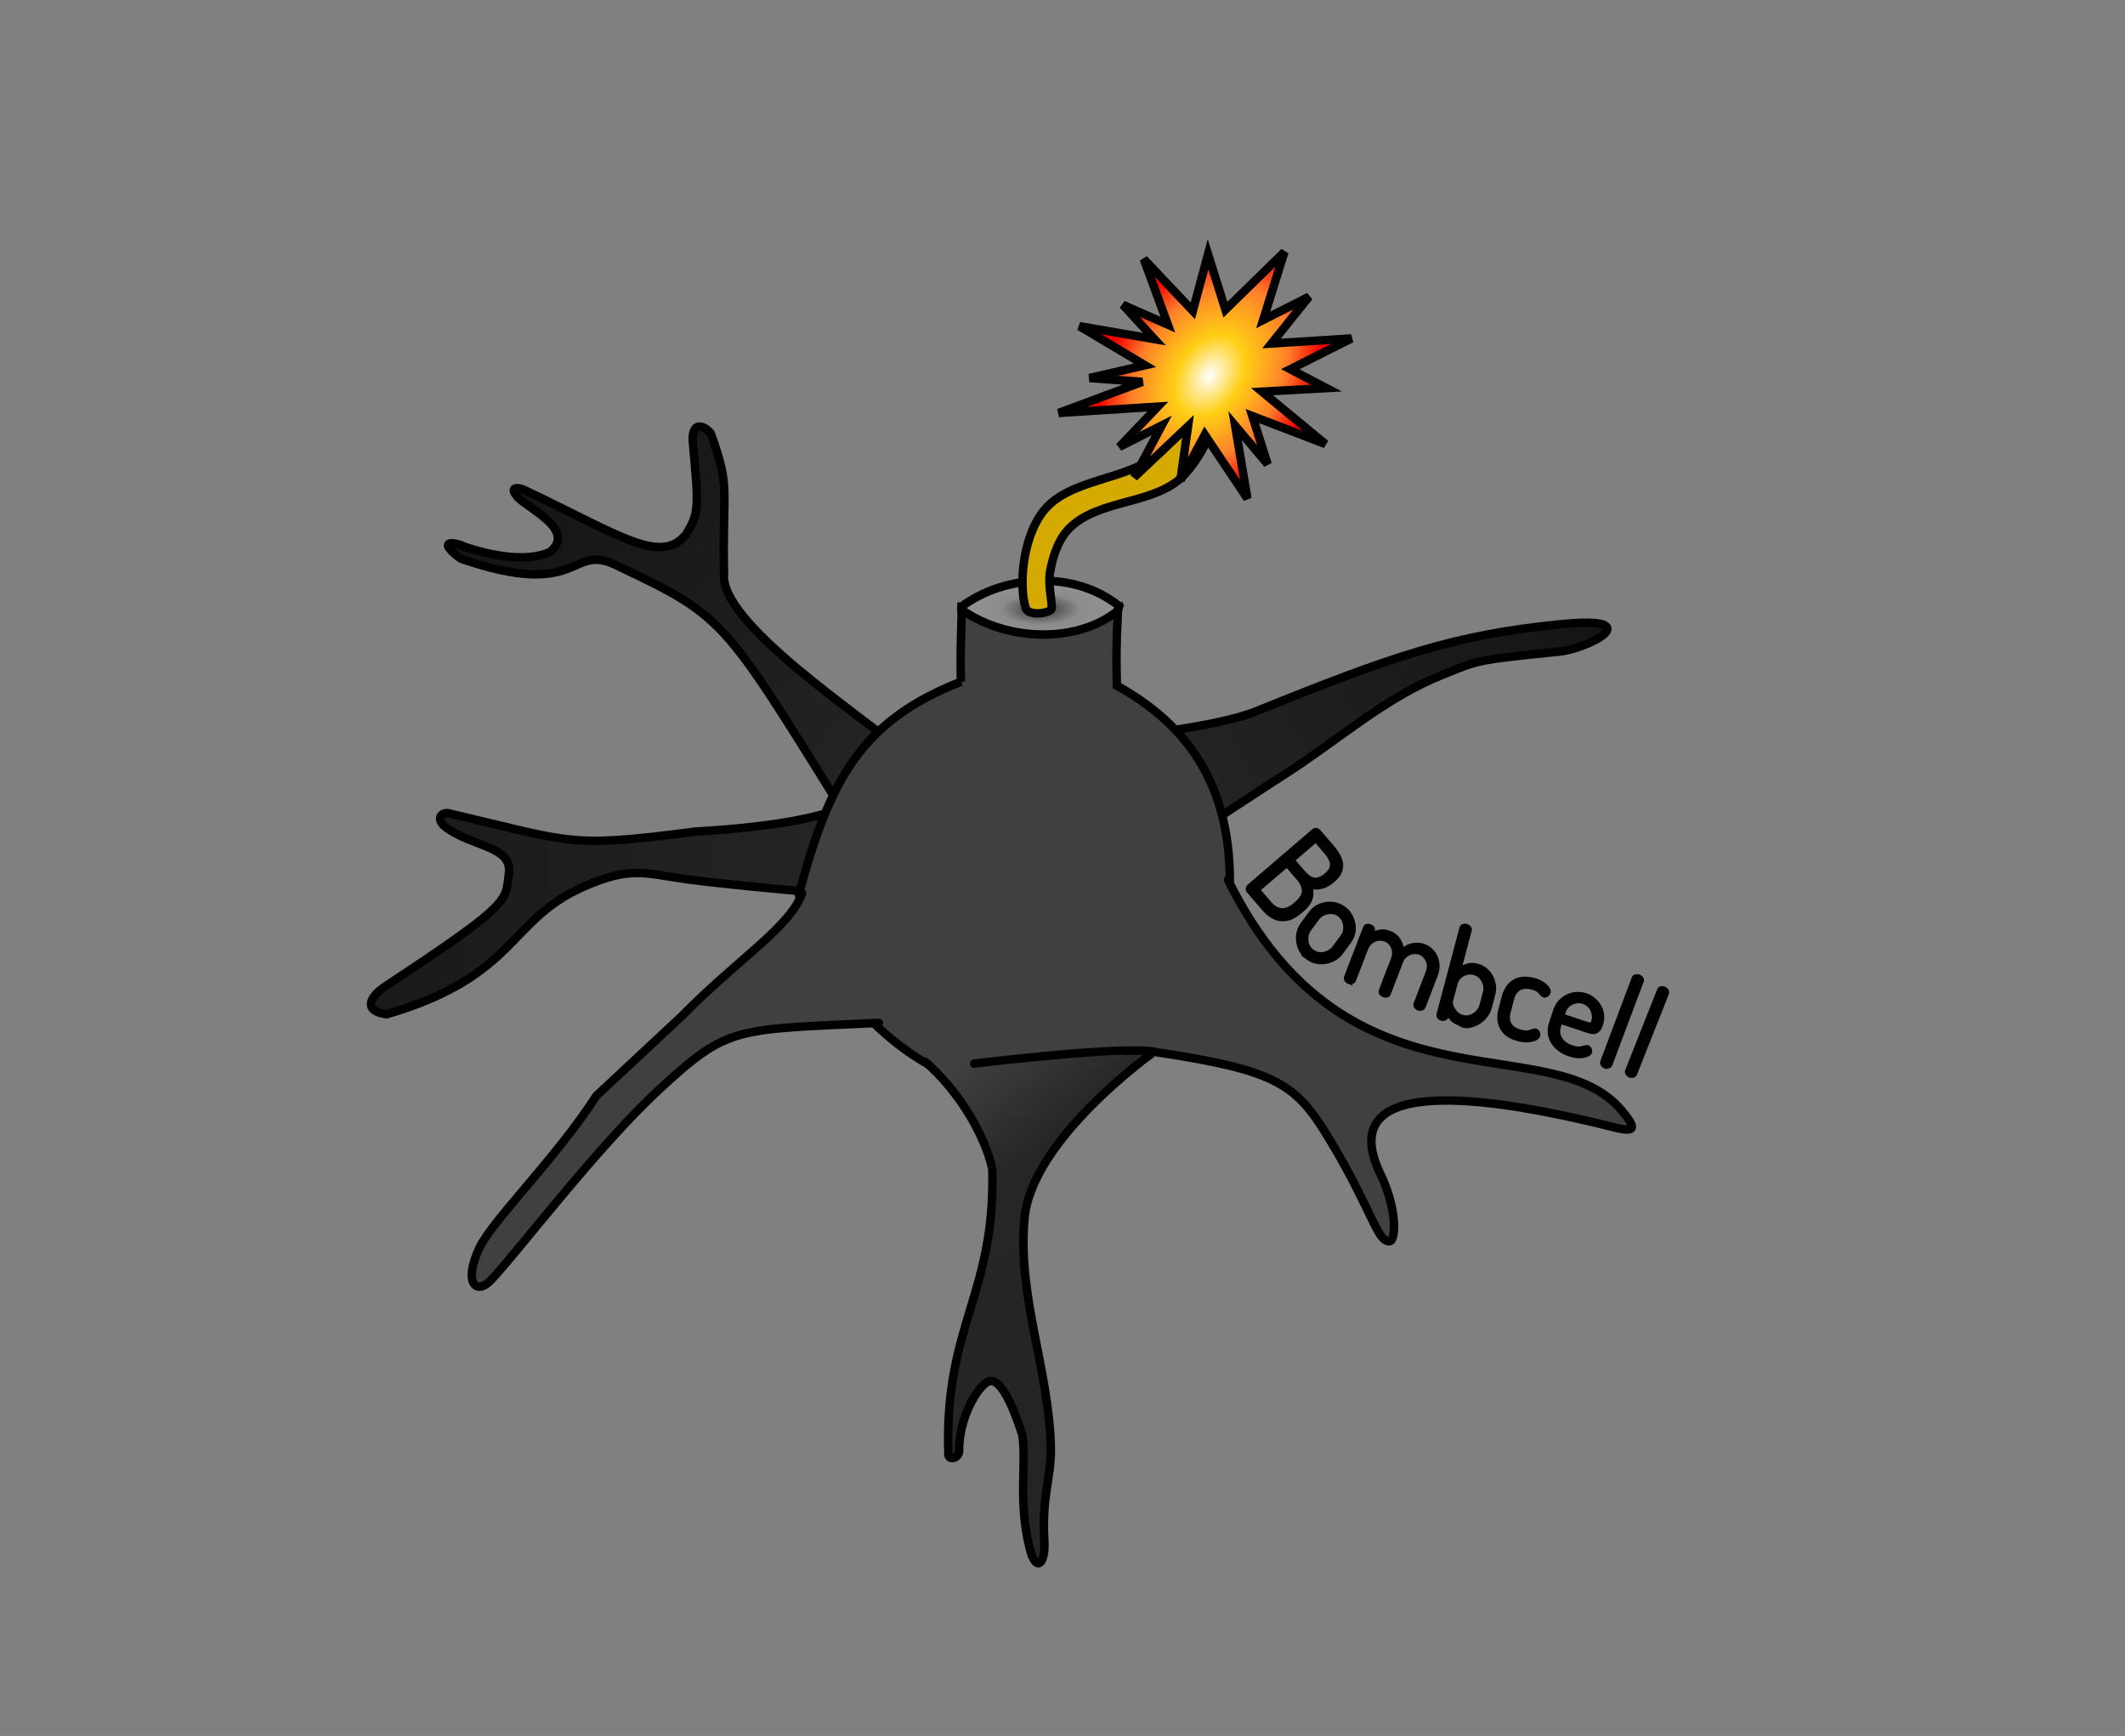 <?xml version="1.0" encoding="UTF-8" standalone="no"?>
<!-- Created with Inkscape (http://www.inkscape.org/) -->

<svg
   width="125.777mm"
   height="102.73mm"
   viewBox="0 0 125.777 102.73"
   version="1.1"
   id="svg1"
   inkscape:version="1.3.2 (1:1.3.2+202311252150+091e20ef0f)"
   sodipodi:docname="bombcell_logo_crop_circle.svg"
   xml:space="preserve"
   xmlns:inkscape="http://www.inkscape.org/namespaces/inkscape"
   xmlns:sodipodi="http://sodipodi.sourceforge.net/DTD/sodipodi-0.dtd"
   xmlns:xlink="http://www.w3.org/1999/xlink"
   xmlns="http://www.w3.org/2000/svg"
   xmlns:svg="http://www.w3.org/2000/svg"><rect x="0" y="0" width="125.777" height="102.73" fill="#808080" stroke="none"/><sodipodi:namedview
     id="namedview1"
     pagecolor="#ffffff"
     bordercolor="#666666"
     borderopacity="1.0"
     inkscape:showpageshadow="2"
     inkscape:pageopacity="0.0"
     inkscape:pagecheckerboard="0"
     inkscape:deskcolor="#d1d1d1"
     inkscape:document-units="mm"
     inkscape:zoom="1.2935185"
     inkscape:cx="187.8597"
     inkscape:cy="214.91768"
     inkscape:window-width="1600"
     inkscape:window-height="788"
     inkscape:window-x="1080"
     inkscape:window-y="484"
     inkscape:window-maximized="1"
     inkscape:current-layer="g65"
     showgrid="false" /><defs
     id="defs1"><linearGradient
       id="linearGradient58"
       inkscape:collect="always"><stop
         style="stop-color:#ffffff;stop-opacity:1;"
         offset="0"
         id="stop58" /><stop
         style="stop-color:#ffcf15;stop-opacity:1;"
         offset="0.243"
         id="stop60" /><stop
         style="stop-color:#ffb61b;stop-opacity:1;"
         offset="0.343"
         id="stop64" /><stop
         style="stop-color:#ff7f2a;stop-opacity:1;"
         offset="0.551"
         id="stop59" /><stop
         style="stop-color:#f50000;stop-opacity:1;"
         offset="0.786"
         id="stop62" /></linearGradient><linearGradient
       id="swatch51"
       inkscape:swatch="solid"><stop
         style="stop-color:#bba038;stop-opacity:1;"
         offset="0"
         id="stop51" /></linearGradient><linearGradient
       id="linearGradient28"
       inkscape:collect="always"><stop
         style="stop-color:#262626;stop-opacity:1;"
         offset="0"
         id="stop28" /><stop
         style="stop-color:#0e0e0e;stop-opacity:1;"
         offset="1"
         id="stop29" /></linearGradient><linearGradient
       id="linearGradient26"
       inkscape:collect="always"><stop
         style="stop-color:#232323;stop-opacity:1;"
         offset="0"
         id="stop26" /><stop
         style="stop-color:#0f0f0f;stop-opacity:1;"
         offset="1"
         id="stop27" /></linearGradient><linearGradient
       id="linearGradient24"
       inkscape:collect="always"><stop
         style="stop-color:#252525;stop-opacity:1;"
         offset="0"
         id="stop24" /><stop
         style="stop-color:#161616;stop-opacity:1;"
         offset="1"
         id="stop25" /></linearGradient><linearGradient
       id="linearGradient20"
       inkscape:collect="always"><stop
         style="stop-color:#404040;stop-opacity:1;"
         offset="0"
         id="stop20" /><stop
         style="stop-color:#262626;stop-opacity:1;"
         offset="0.323"
         id="stop22" /><stop
         style="stop-color:#242424;stop-opacity:1;"
         offset="1"
         id="stop21" /></linearGradient><linearGradient
       inkscape:collect="always"
       id="linearGradient177159"><stop
         style="stop-color:#343434;stop-opacity:1;"
         offset="0.001"
         id="stop177157" /><stop
         style="stop-color:#8c8c8c;stop-opacity:1;"
         offset="0.472"
         id="stop61" /><stop
         style="stop-color:#939393;stop-opacity:1;"
         offset="1"
         id="stop177155" /></linearGradient><linearGradient
       inkscape:collect="always"
       xlink:href="#linearGradient1662"
       id="linearGradient15"
       gradientUnits="userSpaceOnUse"
       gradientTransform="matrix(0.896,-0.24,0.24,0.896,-22.043,108.417)"
       x1="78.343"
       y1="102.538"
       x2="84.63"
       y2="77.503" /><linearGradient
       inkscape:collect="always"
       id="linearGradient1662"><stop
         style="stop-color:#595959;stop-opacity:1;"
         offset="0"
         id="stop1658" /><stop
         style="stop-color:#404040;stop-opacity:1;"
         offset="1"
         id="stop1660" /></linearGradient><linearGradient
       inkscape:collect="always"
       id="linearGradient13485"><stop
         style="stop-color:#d7bb6c;stop-opacity:1;"
         offset="0"
         id="stop13481" /><stop
         style="stop-color:#ffe086;stop-opacity:1;"
         offset="1"
         id="stop13483" /></linearGradient><linearGradient
       inkscape:collect="always"
       xlink:href="#linearGradient13485"
       id="linearGradient23"
       gradientUnits="userSpaceOnUse"
       gradientTransform="matrix(-0.669,-0.043,-0.048,0.747,160.281,-52.552)"
       x1="96.16"
       y1="64.84"
       x2="100.889"
       y2="64.84" /><linearGradient
       inkscape:collect="always"
       xlink:href="#linearGradient1662"
       id="linearGradient1"
       gradientUnits="userSpaceOnUse"
       gradientTransform="matrix(0.896,-0.24,0.24,0.896,-22.043,108.417)"
       x1="78.343"
       y1="102.538"
       x2="84.63"
       y2="77.503" /><linearGradient
       inkscape:collect="always"
       xlink:href="#linearGradient1662"
       id="linearGradient2"
       gradientUnits="userSpaceOnUse"
       gradientTransform="matrix(0.896,-0.24,0.24,0.896,-22.043,108.417)"
       x1="78.343"
       y1="102.538"
       x2="84.63"
       y2="77.503" /><linearGradient
       inkscape:collect="always"
       xlink:href="#linearGradient20"
       id="linearGradient21"
       x1="79.111"
       y1="107.343"
       x2="92.349"
       y2="124.045"
       gradientUnits="userSpaceOnUse"
       gradientTransform="translate(-4.8935546e-6)" /><linearGradient
       inkscape:collect="always"
       xlink:href="#linearGradient24"
       id="linearGradient25"
       x1="74.84"
       y1="96.534"
       x2="37.821"
       y2="96.752"
       gradientUnits="userSpaceOnUse"
       gradientTransform="translate(-4.8935546e-6)" /><linearGradient
       inkscape:collect="always"
       xlink:href="#linearGradient26"
       id="linearGradient27"
       x1="74.724"
       y1="88.367"
       x2="46.051"
       y2="66.075"
       gradientUnits="userSpaceOnUse"
       gradientTransform="translate(-4.8935546e-6)" /><linearGradient
       inkscape:collect="always"
       xlink:href="#linearGradient28"
       id="linearGradient29"
       x1="91.748"
       y1="93.882"
       x2="128.438"
       y2="74.753"
       gradientUnits="userSpaceOnUse"
       gradientTransform="translate(-4.8935546e-6)" /><radialGradient
       inkscape:collect="always"
       xlink:href="#linearGradient58"
       id="radialGradient59"
       cx="95.559"
       cy="70.357"
       fx="95.559"
       fy="70.357"
       r="17.72"
       gradientTransform="matrix(0.357,0.226,-0.316,0.5,83.645,8.602)"
       gradientUnits="userSpaceOnUse" /><radialGradient
       inkscape:collect="always"
       xlink:href="#linearGradient177159"
       id="radialGradient61"
       cx="85.517"
       cy="79.205"
       fx="85.517"
       fy="79.205"
       r="4.941"
       gradientTransform="matrix(1,0,0,0.398,-4.8935546e-6,47.649)"
       gradientUnits="userSpaceOnUse" /></defs><g
     inkscape:label="Layer 1"
     inkscape:groupmode="layer"
     id="layer1"
     transform="translate(-23.927,-43.127)"><g
       id="g64"
       inkscape:export-filename="bombcell_logo_crop.png"
       inkscape:export-xdpi="500"
       inkscape:export-ydpi="500"><g
         id="g65"
         inkscape:export-filename="bombcell_logo_crop.png"
         inkscape:export-xdpi="500"
         inkscape:export-ydpi="500"><path
           style="font-variation-settings:normal;fill:url(#linearGradient27);fill-opacity:1;stroke:#000000;stroke-width:0.5;stroke-linecap:butt;stroke-linejoin:miter;stroke-miterlimit:4;stroke-dasharray:none;stroke-dashoffset:0;stroke-opacity:1;stop-color:#000000"
           d="M 78.07,88.115 C 74.658,85.308 66.453,79.937 66.781,77.059 c -0.107,-5.199 0.413,-4.983 -0.787,-8.292 -0.379,-0.457 -1.091,-0.742 -1.069,0.41 0.355,3.907 0.406,4.28 -0.383,5.561 -1.502,1.861 -3.932,0.06 -9.577,-2.613 -0.368,-0.174 -0.961,-0.213 -0.391,0.429 0.57,0.642 3.5,1.936 1.901,3.244 -0.484,0.212 -1.924,0.711 -5.024,-0.303 -0.447,-0.261 -1.871,-0.522 -0.26,0.688 7.195,2.489 6.425,-0.937 9.193,0.384 6.801,3.246 6.208,2.958 14.938,16.968"
           id="path175780-9"
           sodipodi:nodetypes="cccccszcccac"
           inkscape:export-filename="bombcell_logo_crop.svg"
           inkscape:export-xdpi="96"
           inkscape:export-ydpi="96" /><path
           style="font-variation-settings:normal;fill:url(#linearGradient25);fill-opacity:1;stroke:#000000;stroke-width:0.5;stroke-linecap:butt;stroke-linejoin:miter;stroke-miterlimit:4;stroke-dasharray:none;stroke-dashoffset:0;stroke-opacity:1;stop-color:#000000"
           d="m 74.672,90.363 c 0,0 -0.906,1.474 -9.609,1.978 -7.566,0.988 -7.189,0.635 -14.626,-1.095 -0.542,-0.024 -0.619,0.457 -0.151,0.814 1.568,1.199 3.977,1.113 3.762,2.757 -0.215,1.644 0.238,1.703 -7.286,6.662 -1.098,0.724 -1.26,1.521 0.057,1.671 7.704,-2.264 7.147,-5.545 11.613,-7.53 2.819,-1.252 3.64,-0.806 6.136,-0.461 2.496,0.345 8.882,0.899 8.882,0.899"
           id="path175776-8"
           sodipodi:nodetypes="czcszsszzc" /><path
           style="font-variation-settings:normal;fill:url(#linearGradient29);stroke:#000000;stroke-width:0.5;stroke-linecap:butt;stroke-linejoin:miter;stroke-miterlimit:4;stroke-dasharray:none;stroke-dashoffset:0;stroke-opacity:1;stop-color:#000000"
           d="m 92.091,86.517 c 0,0 4.232,-0.507 6.185,-1.297 8.093,-3.274 11.728,-4.52 17.906,-5.139 0.958,-0.096 2.785,-0.252 2.88,0.23 0.096,0.482 -1.797,1.272 -2.846,1.378 -5.083,0.512 -4.753,0.51 -6.945,1.386 -3.369,1.346 -6.15,3.851 -9.202,5.812 -1.906,1.225 -5.689,3.719 -5.689,3.719"
           id="path175782-1"
           sodipodi:nodetypes="csazsaac" /><path
           style="fill:url(#radialGradient61);fill-opacity:1;stroke:#000000;stroke-width:0.5;stroke-linecap:butt;stroke-linejoin:miter;stroke-dasharray:none;stroke-opacity:1"
           d="m 80.831,79.03 c 2.559,-1.904 6.664,-2.178 9.336,-0.036 -0.162,0.506 -0.288,1.433 -1.228,1.66 -2.092,0.117 -5.174,0.693 -6.965,-0.313 -0.607,-0.353 -1.217,-0.602 -1.143,-1.311 z"
           id="path171607-3"
           sodipodi:nodetypes="cccczc" /><path
           style="fill:#d4aa00;stroke:#000000;stroke-width:0.5;stroke-linecap:butt;stroke-linejoin:miter;stroke-dasharray:none;stroke-opacity:1"
           d="m 84.637,79.105 c -0.421,-1.361 -0.164,-4.082 0.957,-5.613 1.565,-2.139 5.12,-1.842 7.066,-3.64 2.171,-2.005 1.536,-4.366 2.294,-5.619 0.322,-0.533 1.309,0.128 1.321,0.614 0.059,2.262 -0.703,4.654 -2.189,6.311 -1.698,1.892 -5.121,1.437 -6.892,3.261 -0.644,0.663 -0.945,1.63 -1.113,2.539 -0.131,0.707 0.086,1.494 0.102,2.156 0.007,0.296 -1.381,0.525 -1.546,-0.008 z"
           id="path60-5"
           sodipodi:nodetypes="sasssaaasss" /><path
           d="m 97.858,95.879 c -0.045,-0.053 -0.068,-0.105 -0.067,-0.158 0.004,-0.056 0.025,-0.1 0.063,-0.132 l 3.833,-3.289 c 0.049,-0.042 0.099,-0.056 0.151,-0.041 0.059,0.015 0.106,0.043 0.141,0.084 l 0.795,0.923 c 0.181,0.21 0.321,0.422 0.421,0.637 0.103,0.218 0.129,0.438 0.077,0.658 -0.049,0.224 -0.204,0.449 -0.468,0.675 -0.237,0.203 -0.475,0.329 -0.714,0.378 -0.232,0.049 -0.442,0.03 -0.628,-0.058 0.055,0.155 0.08,0.31 0.076,0.464 -0.005,0.154 -0.048,0.309 -0.13,0.464 -0.082,0.155 -0.221,0.317 -0.416,0.484 l -0.101,0.087 c -0.286,0.245 -0.555,0.391 -0.808,0.439 -0.253,0.048 -0.49,0.019 -0.71,-0.085 -0.221,-0.104 -0.42,-0.26 -0.597,-0.466 z m 0.518,-0.092 0.698,0.81 c 0.21,0.244 0.441,0.379 0.692,0.405 0.258,0.026 0.532,-0.084 0.821,-0.333 l 0.096,-0.082 c 0.293,-0.252 0.437,-0.499 0.43,-0.741 0.001,-0.242 -0.104,-0.485 -0.314,-0.729 l -0.698,-0.81 z m 2.052,-1.761 0.63,0.732 c 0.226,0.263 0.447,0.409 0.663,0.439 0.216,0.03 0.457,-0.069 0.724,-0.298 0.177,-0.152 0.283,-0.301 0.319,-0.45 0.036,-0.148 0.021,-0.295 -0.046,-0.44 -0.062,-0.149 -0.162,-0.302 -0.297,-0.459 l -0.611,-0.709 z m 0.898,5.769 c -0.203,-0.15 -0.353,-0.339 -0.448,-0.569 -0.092,-0.234 -0.129,-0.476 -0.11,-0.726 0.026,-0.252 0.112,-0.477 0.259,-0.676 l 0.476,-0.645 c 0.15,-0.203 0.337,-0.352 0.56,-0.445 0.23,-0.095 0.469,-0.131 0.717,-0.108 0.252,0.026 0.482,0.115 0.689,0.267 0.203,0.15 0.353,0.339 0.448,0.569 0.102,0.229 0.143,0.465 0.123,0.708 -0.02,0.244 -0.108,0.471 -0.263,0.682 l -0.476,0.645 c -0.144,0.195 -0.333,0.342 -0.566,0.441 -0.233,0.099 -0.477,0.138 -0.732,0.116 -0.248,-0.023 -0.474,-0.109 -0.677,-0.259 z m 0.265,-0.358 c 0.14,0.103 0.292,0.159 0.456,0.17 0.168,0.007 0.329,-0.025 0.485,-0.095 0.156,-0.07 0.283,-0.17 0.38,-0.301 l 0.476,-0.645 c 0.097,-0.131 0.154,-0.28 0.172,-0.445 0.021,-0.162 7.3e-4,-0.322 -0.062,-0.479 -0.056,-0.158 -0.154,-0.288 -0.293,-0.391 -0.14,-0.103 -0.293,-0.157 -0.461,-0.164 -0.165,-0.01 -0.323,0.017 -0.477,0.083 -0.153,0.066 -0.278,0.164 -0.375,0.296 l -0.476,0.645 c -0.097,0.131 -0.156,0.282 -0.176,0.451 -0.02,0.169 -0.002,0.333 0.053,0.491 0.063,0.157 0.162,0.285 0.298,0.385 z m 2.172,1.788 c -0.06,-0.023 -0.106,-0.062 -0.138,-0.117 -0.027,-0.053 -0.032,-0.102 -0.015,-0.149 l 1.122,-2.924 c 0.021,-0.055 0.058,-0.089 0.11,-0.101 0.059,-0.015 0.118,-0.01 0.178,0.013 0.06,0.023 0.105,0.059 0.134,0.107 0.031,0.044 0.036,0.093 0.015,0.149 l -0.12,0.312 c 0.13,-0.104 0.292,-0.18 0.485,-0.228 0.2,-0.051 0.413,-0.033 0.64,0.054 0.231,0.088 0.408,0.23 0.53,0.425 0.122,0.195 0.185,0.41 0.19,0.645 0.211,-0.19 0.432,-0.304 0.665,-0.342 0.239,-0.041 0.458,-0.024 0.657,0.052 0.199,0.076 0.367,0.199 0.504,0.367 0.141,0.171 0.231,0.374 0.267,0.611 0.038,0.232 0.004,0.489 -0.105,0.771 l -0.705,1.836 c -0.018,0.046 -0.057,0.079 -0.117,0.098 -0.056,0.021 -0.116,0.019 -0.181,-0.006 -0.06,-0.023 -0.106,-0.062 -0.138,-0.116 -0.028,-0.053 -0.032,-0.102 -0.015,-0.149 l 0.705,-1.836 c 0.076,-0.199 0.1,-0.378 0.071,-0.537 -0.029,-0.159 -0.094,-0.295 -0.194,-0.408 -0.094,-0.115 -0.203,-0.197 -0.328,-0.245 -0.134,-0.051 -0.277,-0.066 -0.429,-0.045 -0.147,0.023 -0.287,0.084 -0.42,0.181 -0.127,0.095 -0.223,0.23 -0.291,0.405 l -0.721,1.878 c -0.023,0.06 -0.065,0.094 -0.127,0.102 -0.057,0.01 -0.113,0.005 -0.169,-0.017 -0.051,-0.019 -0.097,-0.053 -0.137,-0.1 -0.036,-0.045 -0.042,-0.098 -0.019,-0.158 l 0.718,-1.871 c 0.064,-0.166 0.084,-0.328 0.059,-0.486 -0.024,-0.158 -0.083,-0.296 -0.175,-0.416 -0.087,-0.118 -0.203,-0.205 -0.346,-0.26 -0.134,-0.051 -0.277,-0.066 -0.429,-0.045 -0.152,0.022 -0.295,0.083 -0.429,0.185 -0.128,0.099 -0.229,0.244 -0.301,0.433 l -0.705,1.836 c -0.018,0.046 -0.057,0.079 -0.117,0.098 -0.056,0.021 -0.116,0.019 -0.181,-0.006 z m 6.697,2.549 c -0.199,-0.121 -0.412,-0.168 -0.56,-0.324 -0.148,-0.157 -0.241,-0.319 -0.278,-0.488 l -0.084,0.316 c -0.013,0.048 -0.046,0.085 -0.099,0.112 -0.053,0.027 -0.111,0.032 -0.173,0.016 -0.062,-0.017 -0.112,-0.05 -0.15,-0.101 -0.033,-0.05 -0.043,-0.098 -0.03,-0.146 l 1.354,-5.108 c 0.015,-0.057 0.048,-0.095 0.099,-0.112 0.057,-0.021 0.116,-0.023 0.179,-0.006 0.067,0.018 0.118,0.049 0.152,0.094 0.04,0.041 0.053,0.091 0.038,0.148 l -0.637,2.403 c 0.118,-0.117 0.271,-0.21 0.458,-0.278 0.193,-0.072 0.407,-0.077 0.642,-0.015 0.235,0.062 0.431,0.181 0.59,0.355 0.165,0.171 0.277,0.375 0.338,0.611 0.067,0.232 0.067,0.473 9.9e-4,0.722 l -0.205,0.775 c -0.062,0.234 -0.181,0.441 -0.356,0.62 -0.171,0.18 -0.369,0.309 -0.595,0.388 -0.225,0.074 -0.479,0.143 -0.682,0.019 z m 0.028,-0.453 c 0.163,0.043 0.323,0.039 0.48,-0.011 0.158,-0.056 0.297,-0.144 0.417,-0.266 0.119,-0.122 0.2,-0.262 0.242,-0.42 l 0.205,-0.775 c 0.042,-0.158 0.04,-0.317 -0.004,-0.477 -0.045,-0.16 -0.123,-0.301 -0.234,-0.423 -0.11,-0.126 -0.249,-0.212 -0.417,-0.256 -0.144,-0.038 -0.293,-0.036 -0.447,0.005 -0.153,0.036 -0.291,0.11 -0.412,0.221 -0.122,0.111 -0.209,0.265 -0.261,0.461 l -0.264,0.997 c -0.019,0.072 -0.005,0.175 0.041,0.31 0.052,0.132 0.133,0.26 0.244,0.387 0.111,0.122 0.248,0.204 0.411,0.247 z m 3.295,1.292 c -0.317,-0.082 -0.562,-0.21 -0.737,-0.383 -0.175,-0.173 -0.286,-0.376 -0.333,-0.608 -0.047,-0.232 -0.037,-0.477 0.03,-0.736 l 0.198,-0.761 c 0.068,-0.259 0.176,-0.478 0.326,-0.659 0.154,-0.18 0.35,-0.303 0.588,-0.369 0.242,-0.065 0.522,-0.056 0.838,0.026 0.201,0.052 0.37,0.124 0.505,0.215 0.141,0.088 0.243,0.178 0.306,0.271 0.068,0.094 0.093,0.175 0.075,0.242 -0.009,0.034 -0.028,0.067 -0.057,0.1 -0.023,0.03 -0.055,0.052 -0.094,0.068 -0.035,0.017 -0.072,0.02 -0.11,0.01 -0.043,-0.011 -0.088,-0.046 -0.134,-0.104 -0.04,-0.061 -0.103,-0.126 -0.187,-0.194 -0.085,-0.068 -0.216,-0.125 -0.393,-0.171 -0.312,-0.081 -0.571,-0.059 -0.778,0.066 -0.201,0.122 -0.339,0.328 -0.415,0.621 l -0.198,0.761 c -0.076,0.292 -0.057,0.542 0.058,0.751 0.121,0.205 0.339,0.349 0.656,0.431 0.182,0.047 0.329,0.063 0.441,0.046 0.113,-0.022 0.202,-0.047 0.266,-0.077 0.07,-0.033 0.129,-0.043 0.177,-0.031 0.043,0.011 0.076,0.033 0.099,0.064 0.027,0.033 0.044,0.068 0.049,0.105 0.011,0.038 0.011,0.077 5.2e-4,0.115 -0.016,0.062 -0.077,0.12 -0.184,0.175 -0.105,0.049 -0.244,0.08 -0.416,0.091 -0.167,0.013 -0.359,-0.009 -0.575,-0.065 z m 3.03,0.899 c -0.296,-0.099 -0.541,-0.243 -0.733,-0.432 -0.188,-0.188 -0.315,-0.402 -0.381,-0.643 -0.06,-0.244 -0.045,-0.5 0.045,-0.767 l 0.261,-0.781 c 0.078,-0.235 0.212,-0.43 0.4,-0.587 0.19,-0.161 0.405,-0.267 0.646,-0.317 0.246,-0.049 0.491,-0.032 0.736,0.049 0.235,0.078 0.433,0.207 0.592,0.385 0.166,0.175 0.278,0.379 0.336,0.613 0.058,0.233 0.045,0.476 -0.04,0.73 -0.06,0.178 -0.133,0.297 -0.221,0.357 -0.088,0.059 -0.182,0.083 -0.282,0.07 -0.094,-0.016 -0.193,-0.041 -0.296,-0.075 l -1.594,-0.531 -0.087,0.26 c -0.094,0.282 -0.067,0.538 0.08,0.77 0.147,0.232 0.376,0.399 0.686,0.502 0.188,0.063 0.342,0.088 0.461,0.075 0.119,-0.013 0.215,-0.033 0.287,-0.061 0.077,-0.027 0.141,-0.031 0.193,-0.014 0.038,0.013 0.066,0.037 0.085,0.075 0.025,0.035 0.039,0.07 0.042,0.108 0.008,0.039 0.007,0.073 -0.002,0.101 -0.017,0.052 -0.081,0.101 -0.19,0.148 -0.11,0.047 -0.254,0.072 -0.433,0.075 -0.177,-10e-4 -0.374,-0.038 -0.59,-0.11 z m -0.418,-2.267 1.41,0.469 c 0.141,0.047 0.24,0.064 0.296,0.052 0.058,-0.017 0.103,-0.075 0.136,-0.174 0.05,-0.15 0.059,-0.303 0.028,-0.46 -0.03,-0.161 -0.096,-0.306 -0.2,-0.434 -0.102,-0.133 -0.24,-0.228 -0.414,-0.286 -0.16,-0.053 -0.321,-0.063 -0.484,-0.028 -0.158,0.036 -0.299,0.104 -0.421,0.204 -0.122,0.1 -0.21,0.23 -0.263,0.39 z m 2.537,2.982 c -0.06,-0.022 -0.107,-0.061 -0.139,-0.116 -0.028,-0.053 -0.033,-0.102 -0.016,-0.148 l 1.858,-4.947 c 0.021,-0.056 0.057,-0.089 0.11,-0.102 0.059,-0.015 0.118,-0.011 0.178,0.011 0.065,0.024 0.112,0.06 0.142,0.109 0.036,0.045 0.043,0.096 0.023,0.151 l -1.858,4.947 c -0.017,0.046 -0.056,0.079 -0.117,0.099 -0.056,0.021 -0.116,0.02 -0.181,-0.005 z m 1.451,0.531 c -0.058,-0.028 -0.101,-0.07 -0.128,-0.128 -0.023,-0.055 -0.024,-0.105 -10e-4,-0.149 l 1.888,-4.771 c 0.026,-0.053 0.065,-0.084 0.118,-0.091 0.06,-0.01 0.119,-4.2e-4 0.177,0.028 0.062,0.03 0.106,0.07 0.131,0.121 0.032,0.048 0.035,0.099 0.009,0.153 l -1.888,4.771 c -0.022,0.045 -0.063,0.074 -0.125,0.088 -0.057,0.016 -0.117,0.009 -0.18,-0.021 z"
           id="text172474-3"
           style="font-size:9.525px;line-height:1.25;font-family:Dosis;-inkscape-font-specification:'Dosis, Normal';stroke:#000000;stroke-width:0.265;stroke-opacity:1"
           aria-label="Bombcell"
           sodipodi:nodetypes="ccccccsccsccsssssssccscsscccccsssccsccscccsccscscsscscccssccscssssccccccccsccccssccscccccsccsscscccccccccccsscsccccssccssccccsccccscccsccssccsscscscssccccccsscscccccccccccscssccccscccccccccccsccscssscccsssscsccssccccccsccscssccccccccccccccccccscccccc" /><path
           style="font-variation-settings:normal;fill:url(#linearGradient1);fill-opacity:1;stroke:#000000;stroke-width:0.5;stroke-linecap:butt;stroke-linejoin:miter;stroke-miterlimit:4;stroke-dasharray:none;stroke-dashoffset:0;stroke-opacity:1;stop-color:#000000"
           d="m 80.801,83.471 c -5.87,2.314 -7.746,5.732 -9.593,12.578 1.492,5.975 6.816,11.131 12.7,11.727 7.766,-1.007 11.019,-4.467 12.735,-10.631 0.554,-6.681 -1.829,-10.795 -6.608,-13.44 -0.036,-1.566 -0.047,-2.335 0.062,-4.444 -2.344,1.913 -6.472,1.882 -9.244,-0.046 -0.068,2.595 -0.081,2.587 -0.053,4.256 z"
           id="path175766-7"
           sodipodi:nodetypes="ccccccccc" /><path
           style="font-variation-settings:normal;fill:url(#linearGradient21);stroke:#000000;stroke-width:0.5;stroke-linecap:round;stroke-linejoin:miter;stroke-miterlimit:4;stroke-dasharray:none;stroke-dashoffset:0;stroke-opacity:1;stop-color:#000000"
           d="m 78.704,105.978 c 1.924,1.652 3.503,4.276 3.956,6.315 0.192,7.473 -2.852,9.222 -2.599,16.906 0.013,0.386 0.674,0.231 0.635,-0.268 0.003,-1.913 1.087,-3.756 1.724,-4.041 0.877,-0.391 1.766,2.415 2.011,3.137 0.275,1.7 -0.262,3.873 0.434,6.706 0.361,1.47 0.955,1.02 0.875,-0.409 -0.155,-2.776 0.425,-3.714 0.384,-5.577 -0.102,-4.556 -2.006,-8.972 -1.549,-13.584 0.457,-4.611 7.468,-9.649 7.468,-9.649"
           id="path175772-9"
           sodipodi:nodetypes="ccssscssazc" /><path
           style="font-variation-settings:normal;fill:url(#linearGradient2);fill-opacity:1;stroke:#000000;stroke-width:0.5;stroke-linecap:round;stroke-linejoin:round;stroke-miterlimit:4;stroke-dasharray:none;stroke-dashoffset:0;stroke-opacity:1;stop-color:#000000"
           d="m 71.403,95.984 c -0.69,1.992 -3.845,3.934 -7.094,7.248 l -5.084,4.744 c -2.373,3.681 -6.175,7.395 -6.926,9.005 -0.971,2.08 -0.177,2.765 0.614,1.974 1.368,-1.367 6.308,-7.918 10.038,-11.36 4.091,-3.775 4.422,-3.527 12.993,-3.935"
           id="path175774-8"
           sodipodi:nodetypes="cccsssc" /><path
           style="font-variation-settings:normal;fill:url(#linearGradient15);fill-opacity:1;stroke:#000000;stroke-width:0.5;stroke-linecap:round;stroke-linejoin:miter;stroke-miterlimit:4;stroke-dasharray:none;stroke-dashoffset:0;stroke-opacity:1;stop-color:#000000"
           d="m 81.598,106.069 c 0,0 9.096,-1.116 10.814,-0.669 7.048,1.065 8.204,1.87 10.11,4.993 2.574,4.219 2.896,6.212 3.633,6.195 0.428,-0.01 0.455,-1.962 -0.512,-3.96 -3.172,-6.555 8.354,-4.089 12.837,-3.029 1.851,0.472 2.681,0.741 1.46,-0.727 -4.276,-5.14 -16.216,0.714 -23.33,-13.676"
           id="path175770-6"
           sodipodi:nodetypes="ccsssssc" /><path
           style="fill:url(#radialGradient59);fill-rule:evenodd;stroke:#000000;stroke-width:0.5;stroke-linecap:butt;stroke-linejoin:miter;stroke-dasharray:none;stroke-opacity:1"
           d="m 92.456,67.19 -5.865,0.375 4.947,-1.84 -3.123,-0.227 3.284,-0.755 -3.879,-2.312 4.435,0.765 -1.865,-2.03 2.662,1.174 -1.426,-3.882 2.904,3.065 0.9,-3.35 1.027,3.281 3.493,-3.416 -1.258,4.024 2.715,-1.377 -2.221,2.77 4.73,-0.3 -3.617,1.823 2.135,1.116 -3.81,0.21 3.755,3.101 -4.329,-1.658 0.906,2.848 -1.924,-2.281 0.728,4.317 -2.523,-3.778 -1.442,2.698 0.449,-3.196 -3.191,3.019 1.64,-3.072 -2.512,1.27 z"
           id="path41" /></g></g></g></svg>
